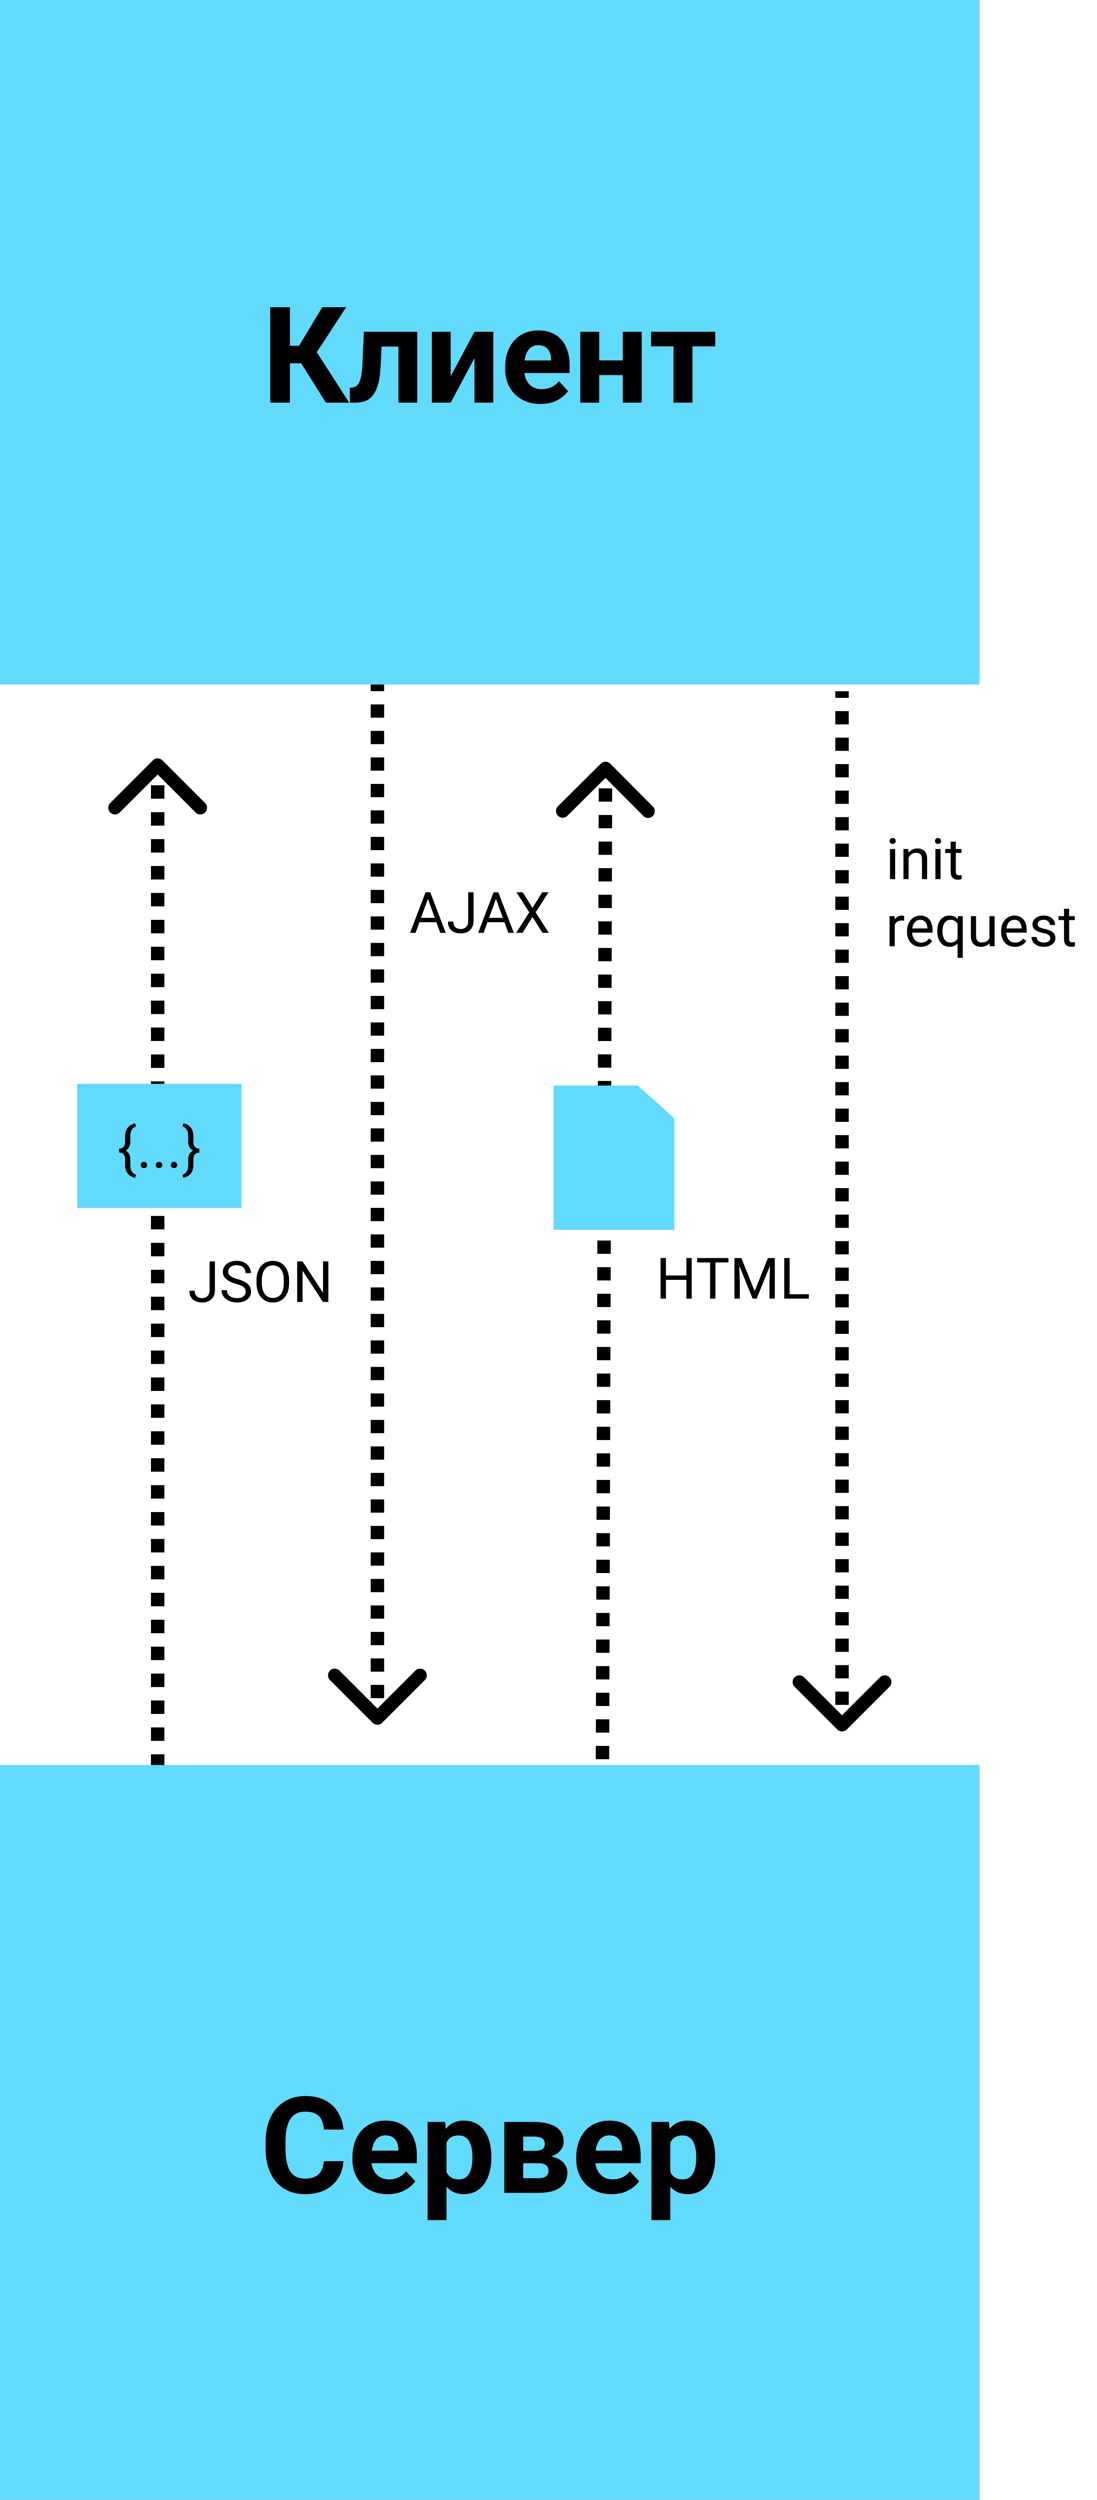 <svg width="327" height="745" viewBox="0 0 327 745" fill="none" xmlns="http://www.w3.org/2000/svg">
<rect x="291.999" width="204" height="292" transform="rotate(90 291.999 0)" fill="#61DAFB"/>
<path d="M250.293 514.707C250.683 515.098 251.317 515.098 251.707 514.707L258.071 508.343C258.462 507.953 258.462 507.319 258.071 506.929C257.681 506.538 257.047 506.538 256.657 506.929L251 512.586L245.343 506.929C244.953 506.538 244.319 506.538 243.929 506.929C243.538 507.319 243.538 507.953 243.929 508.343L250.293 514.707ZM250 206L250 207.974L252 207.974L252 206L250 206ZM250 211.923L250 215.872L252 215.872L252 211.923L250 211.923ZM250 219.821L250 223.769L252 223.769L252 219.821L250 219.821ZM250 227.718L250 231.667L252 231.667L252 227.718L250 227.718ZM250 235.615L250 239.564L252 239.564L252 235.615L250 235.615ZM250 243.513L250 247.462L252 247.462L252 243.513L250 243.513ZM250 251.41L250 255.359L252 255.359L252 251.41L250 251.41ZM250 259.308L250 263.256L252 263.256L252 259.308L250 259.308ZM250 267.205L250 271.154L252 271.154L252 267.205L250 267.205ZM250 275.103L250 279.051L252 279.051L252 275.103L250 275.103ZM250 283L250 286.949L252 286.949L252 283L250 283ZM250 290.897L250 294.846L252 294.846L252 290.897L250 290.897ZM250 298.795L250 302.744L252 302.744L252 298.795L250 298.795ZM250 306.692L250 310.641L252 310.641L252 306.692L250 306.692ZM250 314.59L250 318.538L252 318.538L252 314.59L250 314.59ZM250 322.487L250 326.436L252 326.436L252 322.487L250 322.487ZM250 330.385L250 334.333L252 334.333L252 330.385L250 330.385ZM250 338.282L250 342.231L252 342.231L252 338.282L250 338.282ZM250 346.179L250 350.128L252 350.128L252 346.179L250 346.179ZM250 354.077L250 358.026L252 358.026L252 354.077L250 354.077ZM250 361.974L250 365.923L252 365.923L252 361.974L250 361.974ZM250 369.872L250 373.82L252 373.82L252 369.872L250 369.872ZM250 377.769L250 381.718L252 381.718L252 377.769L250 377.769ZM250 385.667L250 389.615L252 389.615L252 385.667L250 385.667ZM250 393.564L250 397.513L252 397.513L252 393.564L250 393.564ZM250 401.461L250 405.41L252 405.41L252 401.461L250 401.461ZM250 409.359L250 413.308L252 413.308L252 409.359L250 409.359ZM250 417.256L250 421.205L252 421.205L252 417.256L250 417.256ZM250 425.154L250 429.102L252 429.102L252 425.154L250 425.154ZM250 433.051L250 437L252 437L252 433.051L250 433.051ZM250 440.949L250 444.897L252 444.897L252 440.949L250 440.949ZM250 448.846L250 452.795L252 452.795L252 448.846L250 448.846ZM250 456.743L250 460.692L252 460.692L252 456.743L250 456.743ZM250 464.641L250 468.59L252 468.59L252 464.641L250 464.641ZM250 472.538L250 476.487L252 476.487L252 472.538L250 472.538ZM250 480.436L250 484.385L252 484.385L252 480.436L250 480.436ZM250 488.333L250 492.282L252 492.282L252 488.333L250 488.333ZM250 496.231L250 500.179L252 500.179L252 496.231L250 496.231ZM250 504.128L250 508.077L252 508.077L252 504.128L250 504.128ZM250 512.026L250 514L252 514L252 512.026L250 512.026ZM249.586 515.414C250.367 516.195 251.633 516.195 252.414 515.414L265.142 502.686C265.923 501.905 265.923 500.639 265.142 499.858C264.361 499.077 263.095 499.077 262.314 499.858L251 511.172L239.686 499.858C238.905 499.077 237.639 499.077 236.858 499.858C236.077 500.639 236.077 501.905 236.858 502.686L249.586 515.414ZM249 206L249 207.974L253 207.974L253 206L249 206ZM249 211.923L249 215.872L253 215.872L253 211.923L249 211.923ZM249 219.821L249 223.769L253 223.769L253 219.821L249 219.821ZM249 227.718L249 231.667L253 231.667L253 227.718L249 227.718ZM249 235.615L249 239.564L253 239.564L253 235.615L249 235.615ZM249 243.513L249 247.462L253 247.462L253 243.513L249 243.513ZM249 251.41L249 255.359L253 255.359L253 251.41L249 251.41ZM249 259.308L249 263.256L253 263.256L253 259.308L249 259.308ZM249 267.205L249 271.154L253 271.154L253 267.205L249 267.205ZM249 275.103L249 279.051L253 279.051L253 275.103L249 275.103ZM249 283L249 286.949L253 286.949L253 283L249 283ZM249 290.897L249 294.846L253 294.846L253 290.897L249 290.897ZM249 298.795L249 302.744L253 302.744L253 298.795L249 298.795ZM249 306.692L249 310.641L253 310.641L253 306.692L249 306.692ZM249 314.59L249 318.538L253 318.538L253 314.59L249 314.59ZM249 322.487L249 326.436L253 326.436L253 322.487L249 322.487ZM249 330.385L249 334.333L253 334.333L253 330.385L249 330.385ZM249 338.282L249 342.231L253 342.231L253 338.282L249 338.282ZM249 346.179L249 350.128L253 350.128L253 346.179L249 346.179ZM249 354.077L249 358.026L253 358.026L253 354.077L249 354.077ZM249 361.974L249 365.923L253 365.923L253 361.974L249 361.974ZM249 369.872L249 373.82L253 373.82L253 369.872L249 369.872ZM249 377.769L249 381.718L253 381.718L253 377.769L249 377.769ZM249 385.667L249 389.615L253 389.615L253 385.667L249 385.667ZM249 393.564L249 397.513L253 397.513L253 393.564L249 393.564ZM249 401.461L249 405.41L253 405.41L253 401.461L249 401.461ZM249 409.359L249 413.308L253 413.308L253 409.359L249 409.359ZM249 417.256L249 421.205L253 421.205L253 417.256L249 417.256ZM249 425.154L249 429.102L253 429.102L253 425.154L249 425.154ZM249 433.051L249 437L253 437L253 433.051L249 433.051ZM249 440.949L249 444.897L253 444.897L253 440.949L249 440.949ZM249 448.846L249 452.795L253 452.795L253 448.846L249 448.846ZM249 456.743L249 460.692L253 460.692L253 456.743L249 456.743ZM249 464.641L249 468.59L253 468.59L253 464.641L249 464.641ZM249 472.538L249 476.487L253 476.487L253 472.538L249 472.538ZM249 480.436L249 484.385L253 484.385L253 480.436L249 480.436ZM249 488.333L249 492.282L253 492.282L253 488.333L249 488.333ZM249 496.231L249 500.179L253 500.179L253 496.231L249 496.231ZM249 504.128L249 508.077L253 508.077L253 504.128L249 504.128ZM249 512.026L249 514L253 514L253 512.026L249 512.026Z" fill="black"/>
<path d="M181.21 228.295C180.82 227.903 180.187 227.901 179.795 228.291L173.412 234.635C173.02 235.024 173.018 235.658 173.407 236.049C173.797 236.441 174.43 236.443 174.822 236.054L180.496 230.414L186.135 236.088C186.525 236.48 187.158 236.482 187.55 236.093C187.941 235.703 187.943 235.07 187.554 234.679L181.21 228.295ZM180.5 554.003L180.506 552.021L178.506 552.015L178.5 553.997L180.5 554.003ZM180.519 548.058L180.531 544.095L178.531 544.088L178.519 548.052L180.519 548.058ZM180.543 540.131L180.555 536.168L178.555 536.162L178.543 540.125L180.543 540.131ZM180.567 532.204L180.58 528.241L178.58 528.235L178.567 532.198L180.567 532.204ZM180.592 524.277L180.604 520.314L178.604 520.308L178.592 524.271L180.592 524.277ZM180.616 516.351L180.628 512.387L178.628 512.381L178.616 516.344L180.616 516.351ZM180.64 508.424L180.653 504.46L178.653 504.454L178.64 508.418L180.64 508.424ZM180.665 500.497L180.677 496.534L178.677 496.527L178.665 500.491L180.665 500.497ZM180.689 492.57L180.701 488.607L178.701 488.601L178.689 492.564L180.689 492.57ZM180.714 484.643L180.726 480.68L178.726 480.674L178.714 484.637L180.714 484.643ZM180.738 476.717L180.75 472.753L178.75 472.747L178.738 476.71L180.738 476.717ZM180.762 468.79L180.775 464.826L178.775 464.82L178.762 468.784L180.762 468.79ZM180.787 460.863L180.799 456.899L178.799 456.893L178.787 460.857L180.787 460.863ZM180.811 452.936L180.823 448.973L178.823 448.966L178.811 452.93L180.811 452.936ZM180.836 445.009L180.848 441.046L178.848 441.04L178.836 445.003L180.836 445.009ZM180.86 437.082L180.872 433.119L178.872 433.113L178.86 437.076L180.86 437.082ZM180.884 429.156L180.897 425.192L178.897 425.186L178.884 429.149L180.884 429.156ZM180.909 421.229L180.921 417.265L178.921 417.259L178.909 421.223L180.909 421.229ZM180.933 413.302L180.945 409.338L178.945 409.332L178.933 413.296L180.933 413.302ZM180.958 405.375L180.97 401.412L178.97 401.405L178.958 405.369L180.958 405.375ZM180.982 397.448L180.994 393.485L178.994 393.479L178.982 397.442L180.982 397.448ZM181.006 389.521L181.019 385.558L179.019 385.552L179.006 389.515L181.006 389.521ZM181.031 381.594L181.043 377.631L179.043 377.625L179.031 381.588L181.031 381.594ZM181.055 373.668L181.067 369.704L179.067 369.698L179.055 373.661L181.055 373.668ZM181.079 365.741L181.092 361.777L179.092 361.771L179.08 365.735L181.079 365.741ZM181.104 357.814L181.116 353.851L179.116 353.844L179.104 357.808L181.104 357.814ZM181.128 349.887L181.14 345.924L179.14 345.918L179.128 349.881L181.128 349.887ZM181.153 341.96L181.165 337.997L179.165 337.991L179.153 341.954L181.153 341.96ZM181.177 334.033L181.189 330.07L179.189 330.064L179.177 334.027L181.177 334.033ZM181.201 326.107L181.214 322.143L179.214 322.137L179.201 326.1L181.201 326.107ZM181.226 318.18L181.238 314.216L179.238 314.21L179.226 318.174L181.226 318.18ZM181.25 310.253L181.262 306.289L179.262 306.283L179.25 310.247L181.25 310.253ZM181.275 302.326L181.287 298.363L179.287 298.357L179.275 302.32L181.275 302.326ZM181.299 294.399L181.311 290.436L179.311 290.43L179.299 294.393L181.299 294.399ZM181.323 286.472L181.336 282.509L179.336 282.503L179.323 286.466L181.323 286.472ZM181.348 278.546L181.36 274.582L179.36 274.576L179.348 278.539L181.348 278.546ZM181.372 270.619L181.384 266.655L179.384 266.649L179.372 270.613L181.372 270.619ZM181.397 262.692L181.409 258.728L179.409 258.722L179.397 262.686L181.397 262.692ZM181.421 254.765L181.433 250.802L179.433 250.795L179.421 254.759L181.421 254.765ZM181.445 246.838L181.458 242.875L179.458 242.869L179.445 246.832L181.445 246.838ZM181.47 238.911L181.482 234.948L179.482 234.942L179.47 238.905L181.47 238.911ZM181.494 230.984L181.5 229.003L179.5 228.997L179.494 230.978L181.494 230.984ZM181.919 227.59C181.14 226.807 179.874 226.803 179.09 227.581L166.323 240.27C165.54 241.049 165.536 242.315 166.315 243.099C167.093 243.882 168.36 243.886 169.143 243.107L180.492 231.828L191.77 243.177C192.549 243.96 193.815 243.964 194.599 243.186C195.382 242.407 195.386 241.141 194.607 240.357L181.919 227.59ZM181.5 554.006L181.506 552.024L177.506 552.012L177.5 553.994L181.5 554.006ZM181.519 548.061L181.531 544.098L177.531 544.085L177.519 548.049L181.519 548.061ZM181.543 540.134L181.555 536.171L177.555 536.158L177.543 540.122L181.543 540.134ZM181.567 532.207L181.58 528.244L177.58 528.232L177.567 532.195L181.567 532.207ZM181.592 524.281L181.604 520.317L177.604 520.305L177.592 524.268L181.592 524.281ZM181.616 516.354L181.628 512.39L177.628 512.378L177.616 516.341L181.616 516.354ZM181.64 508.427L181.653 504.463L177.653 504.451L177.64 508.415L181.64 508.427ZM181.665 500.5L181.677 496.537L177.677 496.524L177.665 500.488L181.665 500.5ZM181.689 492.573L181.701 488.61L177.701 488.598L177.689 492.561L181.689 492.573ZM181.714 484.646L181.726 480.683L177.726 480.671L177.714 484.634L181.714 484.646ZM181.738 476.72L181.75 472.756L177.75 472.744L177.738 476.707L181.738 476.72ZM181.762 468.793L181.775 464.829L177.775 464.817L177.762 468.78L181.762 468.793ZM181.787 460.866L181.799 456.903L177.799 456.89L177.787 460.854L181.787 460.866ZM181.811 452.939L181.823 448.976L177.823 448.963L177.811 452.927L181.811 452.939ZM181.836 445.012L181.848 441.049L177.848 441.037L177.836 445L181.836 445.012ZM181.86 437.085L181.872 433.122L177.872 433.11L177.86 437.073L181.86 437.085ZM181.884 429.159L181.897 425.195L177.897 425.183L177.884 429.146L181.884 429.159ZM181.909 421.232L181.921 417.268L177.921 417.256L177.909 421.219L181.909 421.232ZM181.933 413.305L181.945 409.342L177.945 409.329L177.933 413.293L181.933 413.305ZM181.958 405.378L181.97 401.415L177.97 401.402L177.958 405.366L181.958 405.378ZM181.982 397.451L181.994 393.488L177.994 393.476L177.982 397.439L181.982 397.451ZM182.006 389.524L182.019 385.561L178.019 385.549L178.006 389.512L182.006 389.524ZM182.031 381.598L182.043 377.634L178.043 377.622L178.031 381.585L182.031 381.598ZM182.055 373.671L182.067 369.707L178.067 369.695L178.055 373.658L182.055 373.671ZM182.079 365.744L182.092 361.78L178.092 361.768L178.08 365.732L182.079 365.744ZM182.104 357.817L182.116 353.854L178.116 353.841L178.104 357.805L182.104 357.817ZM182.128 349.89L182.14 345.927L178.14 345.914L178.128 349.878L182.128 349.89ZM182.153 341.963L182.165 338L178.165 337.988L178.153 341.951L182.153 341.963ZM182.177 334.037L182.189 330.073L178.189 330.061L178.177 334.024L182.177 334.037ZM182.201 326.11L182.214 322.146L178.214 322.134L178.201 326.097L182.201 326.11ZM182.226 318.183L182.238 314.219L178.238 314.207L178.226 318.171L182.226 318.183ZM182.25 310.256L182.262 306.293L178.262 306.28L178.25 310.244L182.25 310.256ZM182.275 302.329L182.287 298.366L178.287 298.353L178.275 302.317L182.275 302.329ZM182.299 294.402L182.311 290.439L178.311 290.427L178.299 294.39L182.299 294.402ZM182.323 286.475L182.336 282.512L178.336 282.5L178.323 286.463L182.323 286.475ZM182.348 278.549L182.36 274.585L178.36 274.573L178.348 278.536L182.348 278.549ZM182.372 270.622L182.384 266.658L178.384 266.646L178.372 270.609L182.372 270.622ZM182.397 262.695L182.409 258.732L178.409 258.719L178.397 262.683L182.397 262.695ZM182.421 254.768L182.433 250.805L178.433 250.792L178.421 254.756L182.421 254.768ZM182.445 246.841L182.458 242.878L178.458 242.866L178.445 246.829L182.445 246.841ZM182.47 238.914L182.482 234.951L178.482 234.939L178.47 238.902L182.47 238.914ZM182.494 230.988L182.5 229.006L178.5 228.994L178.494 230.975L182.494 230.988Z" fill="black"/>
<path d="M47.707 227.293C47.317 226.902 46.683 226.902 46.293 227.293L39.929 233.657C39.538 234.047 39.538 234.68 39.929 235.071C40.319 235.461 40.953 235.461 41.343 235.071L47 229.414L52.657 235.071C53.047 235.461 53.681 235.461 54.071 235.071C54.462 234.68 54.462 234.047 54.071 233.657L47.707 227.293ZM48 589L48 586.994L46 586.994L46 589L48 589ZM48 582.983L48 578.972L46 578.972L46 582.983L48 582.983ZM48 574.961L48 570.95L46 570.95L46 574.961L48 574.961ZM48 566.939L48 562.928L46 562.928L46 566.939L48 566.939ZM48 558.916L48 554.905L46 554.905L46 558.916L48 558.916ZM48 550.894L48 546.883L46 546.883L46 550.894L48 550.894ZM48 542.872L48 538.861L46 538.861L46 542.872L48 542.872ZM48 534.85L48 530.839L46 530.839L46 534.85L48 534.85ZM48 526.828L48 522.816L46 522.816L46 526.828L48 526.828ZM48 518.805L48 514.794L46 514.794L46 518.805L48 518.805ZM48 510.783L48 506.772L46 506.772L46 510.783L48 510.783ZM48 502.761L48 498.75L46 498.75L46 502.761L48 502.761ZM48 494.739L48 490.728L46 490.728L46 494.739L48 494.739ZM48 486.716L48 482.705L46 482.705L46 486.716L48 486.716ZM48 478.694L48 474.683L46 474.683L46 478.694L48 478.694ZM48 470.672L48 466.661L46 466.661L46 470.672L48 470.672ZM48 462.65L48 458.639L46 458.639L46 462.65L48 462.65ZM48 454.628L48 450.616L46 450.616L46 454.628L48 454.628ZM48 446.605L48 442.594L46 442.594L46 446.605L48 446.605ZM48 438.583L48 434.572L46 434.572L46 438.583L48 438.583ZM48 430.561L48 426.55L46 426.55L46 430.561L48 430.561ZM48 422.539L48 418.528L46 418.528L46 422.539L48 422.539ZM48 414.516L48 410.505L46 410.505L46 414.516L48 414.516ZM48 406.494L48 402.483L46 402.483L46 406.494L48 406.494ZM48 398.472L48 394.461L46 394.461L46 398.472L48 398.472ZM48 390.45L48 386.439L46 386.439L46 390.45L48 390.45ZM48 382.428L48 378.416L46 378.416L46 382.428L48 382.428ZM48 374.405L48 370.394L46 370.394L46 374.405L48 374.405ZM48 366.383L48 362.372L46 362.372L46 366.383L48 366.383ZM48 358.361L48 354.35L46 354.35L46 358.361L48 358.361ZM48 350.339L48 346.328L46 346.328L46 350.339L48 350.339ZM48 342.317L48 338.305L46 338.305L46 342.317L48 342.317ZM48 334.294L48 330.283L46 330.283L46 334.294L48 334.294ZM48 326.272L48 322.261L46 322.261L46 326.272L48 326.272ZM48 318.25L48 314.239L46 314.239L46 318.25L48 318.25ZM48 310.228L48 306.217L46 306.217L46 310.228L48 310.228ZM48 302.205L48 298.194L46 298.194L46 302.205L48 302.205ZM48 294.183L48 290.172L46 290.172L46 294.183L48 294.183ZM48 286.161L48 282.15L46 282.15L46 286.161L48 286.161ZM48 278.139L48 274.128L46 274.128L46 278.139L48 278.139ZM48 270.117L48 266.105L46 266.105L46 270.117L48 270.117ZM48 262.094L48 258.083L46 258.083L46 262.094L48 262.094ZM48 254.072L48 250.061L46 250.061L46 254.072L48 254.072ZM48 246.05L48 242.039L46 242.039L46 246.05L48 246.05ZM48 238.028L48 234.017L46 234.017L46 238.028L48 238.028ZM48 230.005L48 228L46 228L46 230.005L48 230.005ZM48.414 226.586C47.633 225.804 46.367 225.804 45.586 226.586L32.858 239.313C32.077 240.095 32.077 241.361 32.858 242.142C33.639 242.923 34.905 242.923 35.686 242.142L47 230.828L58.314 242.142C59.095 242.923 60.361 242.923 61.142 242.142C61.923 241.361 61.923 240.095 61.142 239.313L48.414 226.586ZM49 589L49 586.994L45 586.994L45 589L49 589ZM49 582.983L49 578.972L45 578.972L45 582.983L49 582.983ZM49 574.961L49 570.95L45 570.95L45 574.961L49 574.961ZM49 566.939L49 562.928L45 562.928L45 566.939L49 566.939ZM49 558.916L49 554.905L45 554.905L45 558.916L49 558.916ZM49 550.894L49 546.883L45 546.883L45 550.894L49 550.894ZM49 542.872L49 538.861L45 538.861L45 542.872L49 542.872ZM49 534.85L49 530.839L45 530.839L45 534.85L49 534.85ZM49 526.828L49 522.816L45 522.816L45 526.828L49 526.828ZM49 518.805L49 514.794L45 514.794L45 518.805L49 518.805ZM49 510.783L49 506.772L45 506.772L45 510.783L49 510.783ZM49 502.761L49 498.75L45 498.75L45 502.761L49 502.761ZM49 494.739L49 490.728L45 490.728L45 494.739L49 494.739ZM49 486.716L49 482.705L45 482.705L45 486.716L49 486.716ZM49 478.694L49 474.683L45 474.683L45 478.694L49 478.694ZM49 470.672L49 466.661L45 466.661L45 470.672L49 470.672ZM49 462.65L49 458.639L45 458.639L45 462.65L49 462.65ZM49 454.628L49 450.616L45 450.616L45 454.628L49 454.628ZM49 446.605L49 442.594L45 442.594L45 446.605L49 446.605ZM49 438.583L49 434.572L45 434.572L45 438.583L49 438.583ZM49 430.561L49 426.55L45 426.55L45 430.561L49 430.561ZM49 422.539L49 418.528L45 418.528L45 422.539L49 422.539ZM49 414.516L49 410.505L45 410.505L45 414.516L49 414.516ZM49 406.494L49 402.483L45 402.483L45 406.494L49 406.494ZM49 398.472L49 394.461L45 394.461L45 398.472L49 398.472ZM49 390.45L49 386.439L45 386.439L45 390.45L49 390.45ZM49 382.428L49 378.416L45 378.416L45 382.428L49 382.428ZM49 374.405L49 370.394L45 370.394L45 374.405L49 374.405ZM49 366.383L49 362.372L45 362.372L45 366.383L49 366.383ZM49 358.361L49 354.35L45 354.35L45 358.361L49 358.361ZM49 350.339L49 346.328L45 346.328L45 350.339L49 350.339ZM49 342.317L49 338.305L45 338.305L45 342.317L49 342.317ZM49 334.294L49 330.283L45 330.283L45 334.294L49 334.294ZM49 326.272L49 322.261L45 322.261L45 326.272L49 326.272ZM49 318.25L49 314.239L45 314.239L45 318.25L49 318.25ZM49 310.228L49 306.217L45 306.217L45 310.228L49 310.228ZM49 302.205L49 298.194L45 298.194L45 302.205L49 302.205ZM49 294.183L49 290.172L45 290.172L45 294.183L49 294.183ZM49 286.161L49 282.15L45 282.15L45 286.161L49 286.161ZM49 278.139L49 274.128L45 274.128L45 278.139L49 278.139ZM49 270.117L49 266.105L45 266.105L45 270.117L49 270.117ZM49 262.094L49 258.083L45 258.083L45 262.094L49 262.094ZM49 254.072L49 250.061L45 250.061L45 254.072L49 254.072ZM49 246.05L49 242.039L45 242.039L45 246.05L49 246.05ZM49 238.028L49 234.017L45 234.017L45 238.028L49 238.028ZM49 230.005L49 228L45 228L45 230.005L49 230.005Z" fill="black"/>
<path d="M111.793 512.707C112.183 513.098 112.817 513.098 113.207 512.707L119.571 506.343C119.962 505.953 119.962 505.319 119.571 504.929C119.181 504.538 118.547 504.538 118.157 504.929L112.5 510.586L106.843 504.929C106.453 504.538 105.819 504.538 105.429 504.929C105.038 505.319 105.038 505.953 105.429 506.343L111.793 512.707ZM111.5 204L111.5 205.974L113.5 205.974L113.5 204L111.5 204ZM111.5 209.923L111.5 213.872L113.5 213.872L113.5 209.923L111.5 209.923ZM111.5 217.821L111.5 221.769L113.5 221.769L113.5 217.821L111.5 217.821ZM111.5 225.718L111.5 229.667L113.5 229.667L113.5 225.718L111.5 225.718ZM111.5 233.615L111.5 237.564L113.5 237.564L113.5 233.615L111.5 233.615ZM111.5 241.513L111.5 245.462L113.5 245.462L113.5 241.513L111.5 241.513ZM111.5 249.41L111.5 253.359L113.5 253.359L113.5 249.41L111.5 249.41ZM111.5 257.308L111.5 261.256L113.5 261.256L113.5 257.308L111.5 257.308ZM111.5 265.205L111.5 269.154L113.5 269.154L113.5 265.205L111.5 265.205ZM111.5 273.103L111.5 277.051L113.5 277.051L113.5 273.103L111.5 273.103ZM111.5 281L111.5 284.949L113.5 284.949L113.5 281L111.5 281ZM111.5 288.897L111.5 292.846L113.5 292.846L113.5 288.897L111.5 288.897ZM111.5 296.795L111.5 300.744L113.5 300.744L113.5 296.795L111.5 296.795ZM111.5 304.692L111.5 308.641L113.5 308.641L113.5 304.692L111.5 304.692ZM111.5 312.59L111.5 316.538L113.5 316.538L113.5 312.59L111.5 312.59ZM111.5 320.487L111.5 324.436L113.5 324.436L113.5 320.487L111.5 320.487ZM111.5 328.385L111.5 332.333L113.5 332.333L113.5 328.385L111.5 328.385ZM111.5 336.282L111.5 340.231L113.5 340.231L113.5 336.282L111.5 336.282ZM111.5 344.179L111.5 348.128L113.5 348.128L113.5 344.179L111.5 344.179ZM111.5 352.077L111.5 356.026L113.5 356.026L113.5 352.077L111.5 352.077ZM111.5 359.974L111.5 363.923L113.5 363.923L113.5 359.974L111.5 359.974ZM111.5 367.872L111.5 371.82L113.5 371.82L113.5 367.872L111.5 367.872ZM111.5 375.769L111.5 379.718L113.5 379.718L113.5 375.769L111.5 375.769ZM111.5 383.667L111.5 387.615L113.5 387.615L113.5 383.667L111.5 383.667ZM111.5 391.564L111.5 395.513L113.5 395.513L113.5 391.564L111.5 391.564ZM111.5 399.461L111.5 403.41L113.5 403.41L113.5 399.461L111.5 399.461ZM111.5 407.359L111.5 411.308L113.5 411.308L113.5 407.359L111.5 407.359ZM111.5 415.256L111.5 419.205L113.5 419.205L113.5 415.256L111.5 415.256ZM111.5 423.154L111.5 427.102L113.5 427.102L113.5 423.154L111.5 423.154ZM111.5 431.051L111.5 435L113.5 435L113.5 431.051L111.5 431.051ZM111.5 438.949L111.5 442.897L113.5 442.897L113.5 438.949L111.5 438.949ZM111.5 446.846L111.5 450.795L113.5 450.795L113.5 446.846L111.5 446.846ZM111.5 454.743L111.5 458.692L113.5 458.692L113.5 454.743L111.5 454.743ZM111.5 462.641L111.5 466.59L113.5 466.59L113.5 462.641L111.5 462.641ZM111.5 470.538L111.5 474.487L113.5 474.487L113.5 470.538L111.5 470.538ZM111.5 478.436L111.5 482.385L113.5 482.385L113.5 478.436L111.5 478.436ZM111.5 486.333L111.5 490.282L113.5 490.282L113.5 486.333L111.5 486.333ZM111.5 494.231L111.5 498.179L113.5 498.179L113.5 494.231L111.5 494.231ZM111.5 502.128L111.5 506.077L113.5 506.077L113.5 502.128L111.5 502.128ZM111.5 510.026L111.5 512L113.5 512L113.5 510.026L111.5 510.026ZM111.086 513.414C111.867 514.195 113.133 514.195 113.914 513.414L126.642 500.686C127.423 499.905 127.423 498.639 126.642 497.858C125.861 497.077 124.595 497.077 123.814 497.858L112.5 509.172L101.186 497.858C100.405 497.077 99.139 497.077 98.358 497.858C97.577 498.639 97.577 499.905 98.358 500.686L111.086 513.414ZM110.5 204L110.5 205.974L114.5 205.974L114.5 204L110.5 204ZM110.5 209.923L110.5 213.872L114.5 213.872L114.5 209.923L110.5 209.923ZM110.5 217.821L110.5 221.769L114.5 221.769L114.5 217.821L110.5 217.821ZM110.5 225.718L110.5 229.667L114.5 229.667L114.5 225.718L110.5 225.718ZM110.5 233.615L110.5 237.564L114.5 237.564L114.5 233.615L110.5 233.615ZM110.5 241.513L110.5 245.462L114.5 245.462L114.5 241.513L110.5 241.513ZM110.5 249.41L110.5 253.359L114.5 253.359L114.5 249.41L110.5 249.41ZM110.5 257.308L110.5 261.256L114.5 261.256L114.5 257.308L110.5 257.308ZM110.5 265.205L110.5 269.154L114.5 269.154L114.5 265.205L110.5 265.205ZM110.5 273.103L110.5 277.051L114.5 277.051L114.5 273.103L110.5 273.103ZM110.5 281L110.5 284.949L114.5 284.949L114.5 281L110.5 281ZM110.5 288.897L110.5 292.846L114.5 292.846L114.5 288.897L110.5 288.897ZM110.5 296.795L110.5 300.744L114.5 300.744L114.5 296.795L110.5 296.795ZM110.5 304.692L110.5 308.641L114.5 308.641L114.5 304.692L110.5 304.692ZM110.5 312.59L110.5 316.538L114.5 316.538L114.5 312.59L110.5 312.59ZM110.5 320.487L110.5 324.436L114.5 324.436L114.5 320.487L110.5 320.487ZM110.5 328.385L110.5 332.333L114.5 332.333L114.5 328.385L110.5 328.385ZM110.5 336.282L110.5 340.231L114.5 340.231L114.5 336.282L110.5 336.282ZM110.5 344.179L110.5 348.128L114.5 348.128L114.5 344.179L110.5 344.179ZM110.5 352.077L110.5 356.026L114.5 356.026L114.5 352.077L110.5 352.077ZM110.5 359.974L110.5 363.923L114.5 363.923L114.5 359.974L110.5 359.974ZM110.5 367.872L110.5 371.82L114.5 371.82L114.5 367.872L110.5 367.872ZM110.5 375.769L110.5 379.718L114.5 379.718L114.5 375.769L110.5 375.769ZM110.5 383.667L110.5 387.615L114.5 387.615L114.5 383.667L110.5 383.667ZM110.5 391.564L110.5 395.513L114.5 395.513L114.5 391.564L110.5 391.564ZM110.5 399.461L110.5 403.41L114.5 403.41L114.5 399.461L110.5 399.461ZM110.5 407.359L110.5 411.308L114.5 411.308L114.5 407.359L110.5 407.359ZM110.5 415.256L110.5 419.205L114.5 419.205L114.5 415.256L110.5 415.256ZM110.5 423.154L110.5 427.102L114.5 427.102L114.5 423.154L110.5 423.154ZM110.5 431.051L110.5 435L114.5 435L114.5 431.051L110.5 431.051ZM110.5 438.949L110.5 442.897L114.5 442.897L114.5 438.949L110.5 438.949ZM110.5 446.846L110.5 450.795L114.5 450.795L114.5 446.846L110.5 446.846ZM110.5 454.743L110.5 458.692L114.5 458.692L114.5 454.743L110.5 454.743ZM110.5 462.641L110.5 466.59L114.5 466.59L114.5 462.641L110.5 462.641ZM110.5 470.538L110.5 474.487L114.5 474.487L114.5 470.538L110.5 470.538ZM110.5 478.436L110.5 482.385L114.5 482.385L114.5 478.436L110.5 478.436ZM110.5 486.333L110.5 490.282L114.5 490.282L114.5 486.333L110.5 486.333ZM110.5 494.231L110.5 498.179L114.5 498.179L114.5 494.231L110.5 494.231ZM110.5 502.128L110.5 506.077L114.5 506.077L114.5 502.128L110.5 502.128ZM110.5 510.026L110.5 512L114.5 512L114.5 510.026L110.5 510.026Z" fill="black"/>
<rect x="292" y="526" width="219" height="292" transform="rotate(90 292 526)" fill="#61DAFB"/>
<path d="M96.523 644.066H102.363C102.246 645.98 101.719 647.68 100.781 649.164C99.857 650.648 98.561 651.807 96.894 652.641C95.241 653.474 93.249 653.891 90.918 653.891C89.095 653.891 87.461 653.578 86.016 652.953C84.57 652.315 83.333 651.404 82.305 650.219C81.289 649.034 80.514 647.602 79.981 645.922C79.447 644.242 79.18 642.361 79.18 640.277V638.305C79.18 636.221 79.453 634.34 80 632.66C80.56 630.967 81.354 629.529 82.383 628.344C83.424 627.159 84.668 626.247 86.113 625.609C87.559 624.971 89.173 624.652 90.957 624.652C93.327 624.652 95.326 625.082 96.953 625.941C98.594 626.801 99.863 627.986 100.762 629.496C101.673 631.007 102.22 632.725 102.402 634.652H96.543C96.478 633.507 96.25 632.536 95.859 631.742C95.469 630.935 94.876 630.329 94.082 629.926C93.301 629.509 92.259 629.301 90.957 629.301C89.981 629.301 89.128 629.483 88.398 629.848C87.669 630.212 87.057 630.766 86.562 631.508C86.068 632.25 85.697 633.188 85.449 634.32C85.215 635.44 85.098 636.755 85.098 638.266V640.277C85.098 641.749 85.208 643.044 85.43 644.164C85.651 645.271 85.99 646.208 86.445 646.977C86.914 647.732 87.513 648.305 88.242 648.695C88.984 649.073 89.876 649.262 90.918 649.262C92.142 649.262 93.151 649.066 93.945 648.676C94.74 648.285 95.345 647.706 95.762 646.938C96.191 646.169 96.445 645.212 96.523 644.066ZM115.586 653.891C113.945 653.891 112.474 653.63 111.172 653.109C109.87 652.576 108.763 651.84 107.852 650.902C106.953 649.965 106.263 648.878 105.781 647.641C105.299 646.391 105.059 645.062 105.059 643.656V642.875C105.059 641.273 105.286 639.809 105.742 638.48C106.198 637.152 106.849 636 107.695 635.023C108.555 634.047 109.596 633.298 110.82 632.777C112.044 632.243 113.424 631.977 114.961 631.977C116.458 631.977 117.786 632.224 118.945 632.719C120.104 633.214 121.074 633.917 121.855 634.828C122.65 635.74 123.249 636.833 123.652 638.109C124.056 639.372 124.258 640.779 124.258 642.328V644.672H107.461V640.922H118.73V640.492C118.73 639.711 118.587 639.014 118.301 638.402C118.027 637.777 117.611 637.283 117.051 636.918C116.491 636.553 115.775 636.371 114.902 636.371C114.16 636.371 113.522 636.534 112.988 636.859C112.454 637.185 112.018 637.641 111.68 638.227C111.354 638.812 111.107 639.503 110.938 640.297C110.781 641.078 110.703 641.938 110.703 642.875V643.656C110.703 644.503 110.82 645.284 111.055 646C111.302 646.716 111.647 647.335 112.09 647.855C112.546 648.376 113.092 648.78 113.73 649.066C114.382 649.353 115.117 649.496 115.938 649.496C116.953 649.496 117.897 649.301 118.77 648.91C119.655 648.507 120.417 647.901 121.055 647.094L123.789 650.062C123.346 650.701 122.741 651.312 121.973 651.898C121.217 652.484 120.306 652.966 119.238 653.344C118.171 653.708 116.953 653.891 115.586 653.891ZM133.086 636.43V661.625H127.461V632.367H132.676L133.086 636.43ZM146.465 642.699V643.109C146.465 644.646 146.283 646.072 145.918 647.387C145.566 648.702 145.046 649.848 144.355 650.824C143.665 651.788 142.806 652.543 141.777 653.09C140.762 653.624 139.59 653.891 138.262 653.891C136.973 653.891 135.853 653.63 134.902 653.109C133.952 652.589 133.151 651.859 132.5 650.922C131.862 649.971 131.348 648.871 130.957 647.621C130.566 646.371 130.267 645.03 130.059 643.598V642.523C130.267 640.987 130.566 639.581 130.957 638.305C131.348 637.016 131.862 635.902 132.5 634.965C133.151 634.014 133.945 633.279 134.883 632.758C135.833 632.237 136.947 631.977 138.223 631.977C139.564 631.977 140.742 632.23 141.758 632.738C142.786 633.246 143.646 633.975 144.336 634.926C145.039 635.876 145.566 637.009 145.918 638.324C146.283 639.639 146.465 641.098 146.465 642.699ZM140.82 643.109V642.699C140.82 641.801 140.742 640.974 140.586 640.219C140.443 639.451 140.208 638.78 139.883 638.207C139.57 637.634 139.154 637.191 138.633 636.879C138.125 636.553 137.507 636.391 136.777 636.391C136.009 636.391 135.352 636.514 134.805 636.762C134.271 637.009 133.835 637.367 133.496 637.836C133.158 638.305 132.904 638.865 132.734 639.516C132.565 640.167 132.461 640.902 132.422 641.723V644.438C132.487 645.401 132.669 646.267 132.969 647.035C133.268 647.79 133.73 648.389 134.355 648.832C134.98 649.275 135.801 649.496 136.816 649.496C137.559 649.496 138.184 649.333 138.691 649.008C139.199 648.669 139.609 648.207 139.922 647.621C140.247 647.035 140.475 646.358 140.605 645.59C140.749 644.822 140.82 643.995 140.82 643.109ZM160.488 644.672H153.867L153.828 640.98H159.297C160.026 640.98 160.618 640.909 161.074 640.766C161.53 640.609 161.862 640.382 162.07 640.082C162.292 639.77 162.402 639.392 162.402 638.949C162.402 638.559 162.331 638.227 162.188 637.953C162.057 637.667 161.855 637.432 161.582 637.25C161.309 637.068 160.964 636.938 160.547 636.859C160.143 636.768 159.668 636.723 159.121 636.723H155.957V653.5H150.332V632.367H159.121C160.501 632.367 161.738 632.491 162.832 632.738C163.926 632.973 164.857 633.331 165.625 633.812C166.406 634.294 166.999 634.906 167.402 635.648C167.819 636.378 168.027 637.243 168.027 638.246C168.027 638.897 167.878 639.509 167.578 640.082C167.292 640.655 166.862 641.163 166.289 641.605C165.716 642.048 165.007 642.413 164.16 642.699C163.327 642.973 162.363 643.142 161.27 643.207L160.488 644.672ZM160.488 653.5H152.48L154.414 649.145H160.488C161.178 649.145 161.745 649.06 162.188 648.891C162.63 648.721 162.956 648.474 163.164 648.148C163.385 647.81 163.496 647.406 163.496 646.938C163.496 646.482 163.398 646.085 163.203 645.746C163.008 645.408 162.689 645.147 162.246 644.965C161.816 644.77 161.23 644.672 160.488 644.672H155.234L155.273 640.98H161.25L162.617 642.465C164.102 642.556 165.326 642.836 166.289 643.305C167.253 643.773 167.962 644.372 168.418 645.102C168.887 645.818 169.121 646.605 169.121 647.465C169.121 648.467 168.932 649.346 168.555 650.102C168.177 650.857 167.617 651.488 166.875 651.996C166.146 652.491 165.247 652.868 164.18 653.129C163.112 653.376 161.882 653.5 160.488 653.5ZM182.305 653.891C180.664 653.891 179.193 653.63 177.891 653.109C176.589 652.576 175.482 651.84 174.57 650.902C173.672 649.965 172.982 648.878 172.5 647.641C172.018 646.391 171.777 645.062 171.777 643.656V642.875C171.777 641.273 172.005 639.809 172.461 638.48C172.917 637.152 173.568 636 174.414 635.023C175.273 634.047 176.315 633.298 177.539 632.777C178.763 632.243 180.143 631.977 181.68 631.977C183.177 631.977 184.505 632.224 185.664 632.719C186.823 633.214 187.793 633.917 188.574 634.828C189.368 635.74 189.967 636.833 190.371 638.109C190.775 639.372 190.977 640.779 190.977 642.328V644.672H174.18V640.922H185.449V640.492C185.449 639.711 185.306 639.014 185.02 638.402C184.746 637.777 184.329 637.283 183.77 636.918C183.21 636.553 182.493 636.371 181.621 636.371C180.879 636.371 180.241 636.534 179.707 636.859C179.173 637.185 178.737 637.641 178.398 638.227C178.073 638.812 177.826 639.503 177.656 640.297C177.5 641.078 177.422 641.938 177.422 642.875V643.656C177.422 644.503 177.539 645.284 177.773 646C178.021 646.716 178.366 647.335 178.809 647.855C179.264 648.376 179.811 648.78 180.449 649.066C181.1 649.353 181.836 649.496 182.656 649.496C183.672 649.496 184.616 649.301 185.488 648.91C186.374 648.507 187.135 647.901 187.773 647.094L190.508 650.062C190.065 650.701 189.46 651.312 188.691 651.898C187.936 652.484 187.025 652.966 185.957 653.344C184.889 653.708 183.672 653.891 182.305 653.891ZM199.805 636.43V661.625H194.18V632.367H199.395L199.805 636.43ZM213.184 642.699V643.109C213.184 644.646 213.001 646.072 212.637 647.387C212.285 648.702 211.764 649.848 211.074 650.824C210.384 651.788 209.525 652.543 208.496 653.09C207.48 653.624 206.309 653.891 204.98 653.891C203.691 653.891 202.572 653.63 201.621 653.109C200.671 652.589 199.87 651.859 199.219 650.922C198.581 649.971 198.066 648.871 197.676 647.621C197.285 646.371 196.986 645.03 196.777 643.598V642.523C196.986 640.987 197.285 639.581 197.676 638.305C198.066 637.016 198.581 635.902 199.219 634.965C199.87 634.014 200.664 633.279 201.602 632.758C202.552 632.237 203.665 631.977 204.941 631.977C206.283 631.977 207.461 632.23 208.477 632.738C209.505 633.246 210.365 633.975 211.055 634.926C211.758 635.876 212.285 637.009 212.637 638.324C213.001 639.639 213.184 641.098 213.184 642.699ZM207.539 643.109V642.699C207.539 641.801 207.461 640.974 207.305 640.219C207.161 639.451 206.927 638.78 206.602 638.207C206.289 637.634 205.872 637.191 205.352 636.879C204.844 636.553 204.225 636.391 203.496 636.391C202.728 636.391 202.07 636.514 201.523 636.762C200.99 637.009 200.553 637.367 200.215 637.836C199.876 638.305 199.622 638.865 199.453 639.516C199.284 640.167 199.18 640.902 199.141 641.723V644.438C199.206 645.401 199.388 646.267 199.688 647.035C199.987 647.79 200.449 648.389 201.074 648.832C201.699 649.275 202.52 649.496 203.535 649.496C204.277 649.496 204.902 649.333 205.41 649.008C205.918 648.669 206.328 648.207 206.641 647.621C206.966 647.035 207.194 646.358 207.324 645.59C207.467 644.822 207.539 643.995 207.539 643.109Z" fill="black"/>
<path d="M86.418 91.563V120H80.558V91.563H86.418ZM103.175 91.563L92.277 108.262H85.109L84.367 103.047H89.152L96.066 91.563H103.175ZM97.14 120L89.171 107.285L93.234 103.106L104.093 120H97.14ZM120.265 98.867V103.281H109.875V98.867H120.265ZM124.386 98.867V120H118.761V98.867H124.386ZM108.468 98.867H113.996L113.429 109.531C113.351 111.055 113.188 112.396 112.941 113.555C112.694 114.714 112.361 115.703 111.945 116.524C111.541 117.344 111.053 118.014 110.48 118.535C109.92 119.043 109.263 119.414 108.507 119.649C107.765 119.883 106.945 120 106.046 120H104.328L104.269 115.567L104.992 115.488C105.408 115.449 105.773 115.332 106.085 115.137C106.411 114.929 106.684 114.636 106.906 114.258C107.14 113.867 107.335 113.379 107.492 112.793C107.648 112.194 107.772 111.491 107.863 110.684C107.967 109.876 108.039 108.945 108.078 107.891L108.468 98.867ZM134.347 112.149L141.437 98.867H147.062V120H141.437V106.699L134.347 120H128.722V98.867H134.347V112.149ZM161.125 120.391C159.484 120.391 158.013 120.13 156.71 119.609C155.408 119.076 154.302 118.34 153.39 117.402C152.492 116.465 151.802 115.378 151.32 114.141C150.838 112.891 150.597 111.563 150.597 110.156V109.375C150.597 107.774 150.825 106.309 151.281 104.981C151.736 103.652 152.388 102.5 153.234 101.524C154.093 100.547 155.135 99.798 156.359 99.278C157.583 98.744 158.963 98.477 160.5 98.477C161.997 98.477 163.325 98.724 164.484 99.219C165.643 99.714 166.613 100.417 167.394 101.328C168.188 102.24 168.787 103.333 169.191 104.609C169.595 105.873 169.796 107.279 169.796 108.828V111.172H153V107.422H164.269V106.992C164.269 106.211 164.126 105.514 163.839 104.902C163.566 104.277 163.149 103.783 162.589 103.418C162.029 103.054 161.313 102.871 160.441 102.871C159.699 102.871 159.061 103.034 158.527 103.359C157.993 103.685 157.557 104.141 157.218 104.727C156.893 105.313 156.645 106.003 156.476 106.797C156.32 107.578 156.242 108.438 156.242 109.375V110.156C156.242 111.003 156.359 111.784 156.593 112.5C156.841 113.216 157.186 113.835 157.628 114.356C158.084 114.876 158.631 115.28 159.269 115.567C159.92 115.853 160.656 115.996 161.476 115.996C162.492 115.996 163.436 115.801 164.308 115.41C165.194 115.007 165.955 114.401 166.593 113.594L169.328 116.563C168.885 117.201 168.279 117.813 167.511 118.399C166.756 118.984 165.845 119.466 164.777 119.844C163.709 120.208 162.492 120.391 161.125 120.391ZM187.472 107.402V111.777H176.73V107.402H187.472ZM178.605 98.867V120H172.98V98.867H178.605ZM191.281 98.867V120H185.636V98.867H191.281ZM206.417 98.867V120H200.773V98.867H206.417ZM213.214 98.867V103.223H194.074V98.867H213.214Z" fill="black"/>
<path d="M266.839 253.019V262H265.295V253.019H266.839ZM265.179 250.636C265.179 250.387 265.253 250.177 265.403 250.005C265.558 249.834 265.785 249.748 266.083 249.748C266.377 249.748 266.601 249.834 266.756 250.005C266.916 250.177 266.997 250.387 266.997 250.636C266.997 250.874 266.916 251.079 266.756 251.25C266.601 251.417 266.377 251.5 266.083 251.5C265.785 251.5 265.558 251.417 265.403 251.25C265.253 251.079 265.179 250.874 265.179 250.636ZM270.84 254.936V262H269.304V253.019H270.757L270.84 254.936ZM270.475 257.169L269.835 257.144C269.841 256.53 269.932 255.963 270.109 255.442C270.286 254.917 270.535 254.46 270.856 254.073C271.177 253.685 271.559 253.387 272.002 253.176C272.45 252.96 272.945 252.853 273.488 252.853C273.931 252.853 274.329 252.913 274.683 253.035C275.037 253.151 275.339 253.34 275.588 253.6C275.842 253.86 276.036 254.197 276.169 254.612C276.302 255.022 276.368 255.523 276.368 256.115V262H274.824V256.098C274.824 255.628 274.755 255.251 274.617 254.969C274.478 254.681 274.276 254.474 274.011 254.347C273.745 254.214 273.419 254.147 273.031 254.147C272.649 254.147 272.301 254.228 271.985 254.388C271.675 254.549 271.407 254.77 271.18 255.052C270.959 255.334 270.785 255.658 270.657 256.023C270.535 256.383 270.475 256.765 270.475 257.169ZM280.369 253.019V262H278.825V253.019H280.369ZM278.709 250.636C278.709 250.387 278.784 250.177 278.933 250.005C279.088 249.834 279.315 249.748 279.614 249.748C279.907 249.748 280.131 249.834 280.286 250.005C280.447 250.177 280.527 250.387 280.527 250.636C280.527 250.874 280.447 251.079 280.286 251.25C280.131 251.417 279.907 251.5 279.614 251.5C279.315 251.5 279.088 251.417 278.933 251.25C278.784 251.079 278.709 250.874 278.709 250.636ZM286.595 253.019V254.197H281.739V253.019H286.595ZM283.382 250.835H284.918V259.775C284.918 260.08 284.965 260.309 285.059 260.464C285.153 260.619 285.275 260.722 285.424 260.771C285.574 260.821 285.734 260.846 285.906 260.846C286.033 260.846 286.166 260.835 286.304 260.813C286.448 260.785 286.556 260.763 286.628 260.747L286.636 262C286.514 262.039 286.354 262.075 286.155 262.108C285.961 262.147 285.726 262.166 285.449 262.166C285.073 262.166 284.727 262.091 284.412 261.942C284.096 261.792 283.844 261.543 283.656 261.195C283.474 260.841 283.382 260.365 283.382 259.767V250.835ZM266.706 274.43V282H265.17V273.019H266.665L266.706 274.43ZM269.512 272.969L269.503 274.396C269.376 274.369 269.254 274.352 269.138 274.347C269.028 274.336 268.9 274.33 268.756 274.33C268.402 274.33 268.09 274.385 267.818 274.496C267.547 274.607 267.318 274.762 267.129 274.961C266.941 275.16 266.792 275.398 266.681 275.675C266.576 275.946 266.507 276.245 266.474 276.571L266.042 276.82C266.042 276.278 266.095 275.769 266.2 275.293C266.31 274.817 266.479 274.396 266.706 274.031C266.933 273.66 267.221 273.373 267.569 273.168C267.924 272.958 268.344 272.853 268.831 272.853C268.942 272.853 269.069 272.866 269.213 272.894C269.357 272.916 269.456 272.941 269.512 272.969ZM274.492 282.166C273.867 282.166 273.3 282.061 272.791 281.851C272.287 281.635 271.853 281.333 271.487 280.946C271.128 280.558 270.851 280.099 270.657 279.568C270.464 279.037 270.367 278.456 270.367 277.825V277.476C270.367 276.746 270.475 276.095 270.69 275.525C270.906 274.95 271.2 274.463 271.57 274.064C271.941 273.666 272.362 273.364 272.832 273.16C273.302 272.955 273.789 272.853 274.293 272.853C274.935 272.853 275.488 272.963 275.953 273.185C276.424 273.406 276.808 273.716 277.107 274.114C277.406 274.507 277.627 274.972 277.771 275.509C277.915 276.04 277.987 276.621 277.987 277.252V277.941H271.28V276.688H276.451V276.571C276.429 276.173 276.346 275.785 276.202 275.409C276.064 275.033 275.842 274.723 275.538 274.479C275.234 274.236 274.819 274.114 274.293 274.114C273.944 274.114 273.623 274.189 273.33 274.338C273.037 274.482 272.785 274.698 272.575 274.986C272.364 275.274 272.201 275.625 272.085 276.04C271.969 276.455 271.911 276.934 271.911 277.476V277.825C271.911 278.251 271.969 278.652 272.085 279.028C272.207 279.399 272.381 279.726 272.608 280.008C272.84 280.29 273.12 280.511 273.446 280.672C273.778 280.832 274.155 280.913 274.575 280.913C275.118 280.913 275.577 280.802 275.953 280.581C276.329 280.359 276.659 280.063 276.941 279.692L277.871 280.431C277.677 280.724 277.431 281.004 277.132 281.27C276.833 281.535 276.465 281.751 276.028 281.917C275.596 282.083 275.084 282.166 274.492 282.166ZM285.433 285.453V274.745L285.565 273.019H286.977V285.453H285.433ZM279.398 277.609V277.435C279.398 276.748 279.478 276.126 279.639 275.567C279.799 275.002 280.034 274.518 280.344 274.114C280.654 273.71 281.028 273.4 281.465 273.185C281.908 272.963 282.411 272.853 282.976 272.853C283.54 272.853 284.035 272.952 284.461 273.151C284.893 273.345 285.258 273.63 285.557 274.006C285.861 274.377 286.102 274.825 286.279 275.351C286.456 275.877 286.578 276.472 286.645 277.136V277.899C286.584 278.558 286.465 279.15 286.288 279.676C286.111 280.201 285.87 280.65 285.565 281.021C285.267 281.391 284.899 281.676 284.461 281.875C284.03 282.069 283.529 282.166 282.959 282.166C282.406 282.166 281.908 282.053 281.465 281.826C281.028 281.599 280.654 281.281 280.344 280.871C280.04 280.462 279.805 279.98 279.639 279.427C279.478 278.868 279.398 278.262 279.398 277.609ZM280.942 277.435V277.609C280.942 278.057 280.989 278.48 281.083 278.879C281.177 279.272 281.321 279.62 281.515 279.925C281.714 280.229 281.963 280.47 282.262 280.647C282.566 280.819 282.926 280.904 283.341 280.904C283.85 280.904 284.273 280.794 284.611 280.572C284.954 280.351 285.228 280.06 285.433 279.701C285.637 279.335 285.795 278.945 285.906 278.53V276.53C285.845 276.225 285.748 275.929 285.615 275.642C285.488 275.354 285.322 275.097 285.117 274.87C284.912 274.637 284.663 274.455 284.37 274.322C284.082 274.183 283.745 274.114 283.357 274.114C282.937 274.114 282.574 274.203 282.27 274.38C281.966 274.557 281.714 274.8 281.515 275.11C281.321 275.415 281.177 275.766 281.083 276.165C280.989 276.563 280.942 276.986 280.942 277.435ZM294.937 279.925V273.019H296.481V282H295.012L294.937 279.925ZM295.228 278.032L295.867 278.016C295.867 278.613 295.803 279.167 295.676 279.676C295.554 280.179 295.355 280.617 295.078 280.987C294.801 281.358 294.439 281.649 293.991 281.859C293.542 282.064 292.997 282.166 292.355 282.166C291.918 282.166 291.517 282.102 291.152 281.975C290.792 281.848 290.482 281.651 290.222 281.386C289.962 281.12 289.76 280.774 289.616 280.348C289.478 279.922 289.409 279.41 289.409 278.812V273.019H290.944V278.829C290.944 279.233 290.989 279.568 291.077 279.833C291.171 280.094 291.296 280.301 291.451 280.456C291.611 280.605 291.788 280.711 291.982 280.771C292.181 280.832 292.386 280.863 292.596 280.863C293.249 280.863 293.767 280.738 294.148 280.489C294.53 280.235 294.804 279.894 294.97 279.468C295.142 279.037 295.228 278.558 295.228 278.032ZM302.549 282.166C301.924 282.166 301.356 282.061 300.847 281.851C300.344 281.635 299.909 281.333 299.544 280.946C299.184 280.558 298.908 280.099 298.714 279.568C298.52 279.037 298.423 278.456 298.423 277.825V277.476C298.423 276.746 298.531 276.095 298.747 275.525C298.963 274.95 299.256 274.463 299.627 274.064C299.998 273.666 300.418 273.364 300.889 273.16C301.359 272.955 301.846 272.853 302.35 272.853C302.992 272.853 303.545 272.963 304.01 273.185C304.48 273.406 304.865 273.716 305.164 274.114C305.462 274.507 305.684 274.972 305.828 275.509C305.972 276.04 306.043 276.621 306.043 277.252V277.941H299.336V276.688H304.508V276.571C304.486 276.173 304.403 275.785 304.259 275.409C304.12 275.033 303.899 274.723 303.595 274.479C303.29 274.236 302.875 274.114 302.35 274.114C302.001 274.114 301.68 274.189 301.387 274.338C301.093 274.482 300.842 274.698 300.631 274.986C300.421 275.274 300.258 275.625 300.142 276.04C300.025 276.455 299.967 276.934 299.967 277.476V277.825C299.967 278.251 300.025 278.652 300.142 279.028C300.263 279.399 300.438 279.726 300.665 280.008C300.897 280.29 301.176 280.511 301.503 280.672C301.835 280.832 302.211 280.913 302.632 280.913C303.174 280.913 303.633 280.802 304.01 280.581C304.386 280.359 304.715 280.063 304.998 279.692L305.927 280.431C305.734 280.724 305.487 281.004 305.188 281.27C304.89 281.535 304.522 281.751 304.084 281.917C303.653 282.083 303.141 282.166 302.549 282.166ZM313.066 279.618C313.066 279.396 313.016 279.192 312.917 279.003C312.822 278.81 312.626 278.635 312.327 278.48C312.034 278.32 311.591 278.182 310.999 278.065C310.501 277.96 310.05 277.836 309.646 277.692C309.248 277.548 308.907 277.374 308.625 277.169C308.348 276.964 308.135 276.723 307.986 276.447C307.836 276.17 307.762 275.846 307.762 275.476C307.762 275.121 307.839 274.787 307.994 274.471C308.155 274.156 308.379 273.876 308.667 273.633C308.96 273.389 309.311 273.198 309.721 273.06C310.13 272.922 310.587 272.853 311.09 272.853C311.81 272.853 312.424 272.98 312.933 273.234C313.442 273.489 313.832 273.829 314.104 274.255C314.375 274.676 314.51 275.144 314.51 275.658H312.975C312.975 275.409 312.9 275.168 312.75 274.936C312.607 274.698 312.394 274.502 312.111 274.347C311.835 274.192 311.494 274.114 311.09 274.114C310.664 274.114 310.318 274.181 310.053 274.313C309.793 274.441 309.602 274.604 309.48 274.803C309.364 275.002 309.306 275.213 309.306 275.434C309.306 275.6 309.333 275.75 309.389 275.882C309.45 276.01 309.555 276.129 309.704 276.239C309.854 276.344 310.064 276.444 310.335 276.538C310.606 276.632 310.952 276.726 311.373 276.82C312.109 276.986 312.715 277.186 313.19 277.418C313.666 277.65 314.021 277.935 314.253 278.273C314.485 278.611 314.602 279.02 314.602 279.501C314.602 279.894 314.519 280.254 314.353 280.581C314.192 280.907 313.957 281.189 313.647 281.427C313.343 281.66 312.977 281.842 312.551 281.975C312.131 282.102 311.658 282.166 311.132 282.166C310.34 282.166 309.671 282.025 309.123 281.743C308.575 281.46 308.16 281.095 307.878 280.647C307.596 280.199 307.455 279.726 307.455 279.228H308.999C309.021 279.648 309.142 279.983 309.364 280.232C309.585 280.475 309.856 280.65 310.177 280.755C310.498 280.854 310.816 280.904 311.132 280.904C311.552 280.904 311.904 280.849 312.186 280.738C312.474 280.628 312.692 280.475 312.842 280.282C312.991 280.088 313.066 279.867 313.066 279.618ZM320.379 273.019V274.197H315.523V273.019H320.379ZM317.167 270.835H318.702V279.775C318.702 280.08 318.749 280.309 318.843 280.464C318.937 280.619 319.059 280.722 319.208 280.771C319.358 280.821 319.518 280.846 319.69 280.846C319.817 280.846 319.95 280.835 320.088 280.813C320.232 280.785 320.34 280.763 320.412 280.747L320.42 282C320.299 282.039 320.138 282.075 319.939 282.108C319.745 282.147 319.51 282.166 319.233 282.166C318.857 282.166 318.511 282.091 318.196 281.942C317.88 281.792 317.629 281.543 317.44 281.195C317.258 280.841 317.167 280.365 317.167 279.767V270.835Z" fill="black"/>
<path d="M204.797 380.111V381.414H198.256V380.111H204.797ZM198.505 374.914V387H196.903V374.914H198.505ZM206.192 374.914V387H204.598V374.914H206.192ZM213.256 374.914V387H211.678V374.914H213.256ZM217.14 374.914V376.226H207.802V374.914H217.14ZM219.44 374.914H220.992L224.951 384.767L228.903 374.914H230.463L225.549 387H224.337L219.44 374.914ZM218.933 374.914H220.303L220.527 382.285V387H218.933V374.914ZM229.592 374.914H230.961V387H229.367V382.285L229.592 374.914ZM241.105 385.697V387H235.062V385.697H241.105ZM235.377 374.914V387H233.775V374.914H235.377Z" fill="black"/>
<path d="M127.877 266.985L123.876 278H122.241L126.848 265.914H127.902L127.877 266.985ZM131.23 278L127.221 266.985L127.196 265.914H128.25L132.874 278H131.23ZM131.023 273.526V274.837H124.233V273.526H131.023ZM139.564 274.472V265.914H141.158V274.472C141.158 275.269 140.995 275.941 140.668 276.489C140.342 277.037 139.891 277.455 139.315 277.743C138.745 278.025 138.09 278.166 137.348 278.166C136.607 278.166 135.948 278.039 135.373 277.784C134.797 277.53 134.346 277.142 134.02 276.622C133.693 276.102 133.53 275.446 133.53 274.655H135.132C135.132 275.164 135.226 275.582 135.414 275.908C135.602 276.235 135.862 276.475 136.194 276.63C136.532 276.785 136.917 276.863 137.348 276.863C137.769 276.863 138.145 276.774 138.477 276.597C138.815 276.415 139.08 276.146 139.274 275.792C139.468 275.432 139.564 274.992 139.564 274.472ZM148.164 266.985L144.163 278H142.528L147.135 265.914H148.189L148.164 266.985ZM151.518 278L147.508 266.985L147.483 265.914H148.538L153.161 278H151.518ZM151.31 273.526V274.837H144.52V273.526H151.31ZM155.817 265.914L158.723 270.546L161.628 265.914H163.496L159.677 271.899L163.587 278H161.703L158.723 273.277L155.743 278H153.858L157.768 271.899L153.95 265.914H155.817Z" fill="black"/>
<path d="M62.475 384.472V375.914H64.068V384.472C64.068 385.269 63.905 385.941 63.579 386.489C63.252 387.037 62.801 387.455 62.226 387.743C61.656 388.025 61 388.166 60.258 388.166C59.517 388.166 58.858 388.039 58.283 387.784C57.707 387.53 57.256 387.142 56.93 386.622C56.603 386.102 56.44 385.446 56.44 384.655H58.042C58.042 385.164 58.136 385.582 58.324 385.908C58.512 386.235 58.773 386.475 59.105 386.63C59.442 386.785 59.827 386.863 60.258 386.863C60.679 386.863 61.055 386.774 61.387 386.597C61.725 386.415 61.99 386.146 62.184 385.792C62.378 385.432 62.475 384.992 62.475 384.472ZM73.224 384.945C73.224 384.663 73.18 384.414 73.091 384.198C73.008 383.977 72.859 383.778 72.643 383.601C72.433 383.424 72.139 383.255 71.763 383.094C71.392 382.934 70.922 382.771 70.352 382.604C69.754 382.427 69.215 382.231 68.733 382.015C68.252 381.794 67.84 381.542 67.497 381.26C67.153 380.978 66.891 380.654 66.708 380.289C66.525 379.923 66.434 379.506 66.434 379.035C66.434 378.565 66.531 378.13 66.725 377.732C66.918 377.333 67.195 376.988 67.555 376.694C67.92 376.396 68.354 376.163 68.858 375.997C69.362 375.831 69.923 375.748 70.543 375.748C71.451 375.748 72.22 375.922 72.851 376.271C73.487 376.614 73.971 377.065 74.303 377.624C74.635 378.177 74.801 378.77 74.801 379.4H73.207C73.207 378.947 73.111 378.545 72.917 378.197C72.723 377.843 72.43 377.566 72.037 377.367C71.644 377.162 71.146 377.06 70.543 377.06C69.973 377.06 69.503 377.145 69.132 377.317C68.761 377.488 68.484 377.721 68.302 378.014C68.125 378.307 68.036 378.642 68.036 379.019C68.036 379.273 68.089 379.506 68.194 379.716C68.305 379.921 68.473 380.111 68.7 380.289C68.933 380.466 69.226 380.629 69.58 380.778C69.94 380.928 70.369 381.072 70.867 381.21C71.553 381.404 72.145 381.619 72.643 381.857C73.141 382.095 73.551 382.364 73.872 382.663C74.198 382.956 74.439 383.291 74.594 383.667C74.754 384.038 74.835 384.458 74.835 384.929C74.835 385.421 74.735 385.867 74.536 386.265C74.336 386.664 74.051 387.004 73.681 387.286C73.31 387.568 72.864 387.787 72.344 387.942C71.83 388.091 71.254 388.166 70.618 388.166C70.059 388.166 69.508 388.089 68.966 387.934C68.429 387.779 67.939 387.546 67.497 387.236C67.059 386.926 66.708 386.545 66.442 386.091C66.182 385.632 66.052 385.1 66.052 384.497H67.646C67.646 384.912 67.726 385.269 67.887 385.568C68.047 385.861 68.266 386.105 68.543 386.298C68.825 386.492 69.143 386.636 69.497 386.73C69.857 386.819 70.23 386.863 70.618 386.863C71.177 386.863 71.65 386.785 72.037 386.63C72.424 386.475 72.718 386.254 72.917 385.966C73.122 385.679 73.224 385.338 73.224 384.945ZM86.182 381.575V382.339C86.182 383.246 86.068 384.06 85.841 384.779C85.614 385.499 85.288 386.11 84.862 386.614C84.436 387.117 83.924 387.502 83.326 387.768C82.734 388.033 82.07 388.166 81.334 388.166C80.62 388.166 79.964 388.033 79.367 387.768C78.775 387.502 78.26 387.117 77.823 386.614C77.391 386.11 77.056 385.499 76.818 384.779C76.58 384.06 76.461 383.246 76.461 382.339V381.575C76.461 380.668 76.578 379.857 76.81 379.143C77.048 378.424 77.383 377.812 77.814 377.309C78.246 376.799 78.758 376.412 79.35 376.146C79.948 375.881 80.603 375.748 81.317 375.748C82.053 375.748 82.717 375.881 83.31 376.146C83.907 376.412 84.419 376.799 84.845 377.309C85.277 377.812 85.606 378.424 85.833 379.143C86.065 379.857 86.182 380.668 86.182 381.575ZM84.596 382.339V381.559C84.596 380.839 84.522 380.203 84.372 379.649C84.228 379.096 84.015 378.631 83.733 378.255C83.451 377.879 83.105 377.594 82.695 377.4C82.291 377.206 81.832 377.109 81.317 377.109C80.819 377.109 80.368 377.206 79.964 377.4C79.566 377.594 79.223 377.879 78.935 378.255C78.653 378.631 78.434 379.096 78.279 379.649C78.124 380.203 78.047 380.839 78.047 381.559V382.339C78.047 383.064 78.124 383.706 78.279 384.265C78.434 384.818 78.656 385.286 78.943 385.667C79.237 386.044 79.582 386.329 79.981 386.522C80.385 386.716 80.836 386.813 81.334 386.813C81.854 386.813 82.316 386.716 82.72 386.522C83.124 386.329 83.465 386.044 83.741 385.667C84.023 385.286 84.237 384.818 84.38 384.265C84.524 383.706 84.596 383.064 84.596 382.339ZM97.877 375.914V388H96.267L90.183 378.678V388H88.581V375.914H90.183L96.292 385.261V375.914H97.877Z" fill="black"/>
<path d="M165 323.5H190.043L195.913 328.641L201 333.315V366.5H165V323.5Z" fill="#61DAFB"/>
<rect x="23" y="323" width="49" height="37" fill="#61DAFB"/>
<path d="M40.246 334.743L40.57 335.69C39.911 335.894 39.458 336.262 39.209 336.794C38.959 337.319 38.835 337.923 38.835 338.603V340.322C38.835 340.875 38.721 341.378 38.495 341.832C38.273 342.281 37.919 342.637 37.432 342.903C36.951 343.169 36.317 343.302 35.531 343.302L35.531 342.289C36.157 342.289 36.605 342.112 36.876 341.758C37.153 341.403 37.291 340.925 37.291 340.322V338.603C37.291 338.022 37.38 337.48 37.557 336.976C37.739 336.467 38.044 336.022 38.47 335.64C38.901 335.253 39.493 334.954 40.246 334.743ZM40.57 350.083L40.246 351.038C39.493 350.822 38.901 350.523 38.47 350.141C38.044 349.76 37.739 349.314 37.557 348.805C37.38 348.301 37.291 347.759 37.291 347.178L37.291 345.468C37.291 345.064 37.23 344.715 37.108 344.422C36.987 344.129 36.796 343.902 36.536 343.741C36.281 343.575 35.946 343.492 35.531 343.492V342.48C36.317 342.48 36.951 342.613 37.432 342.878C37.919 343.144 38.273 343.503 38.495 343.957C38.721 344.406 38.835 344.909 38.835 345.468L38.835 347.178C38.835 347.632 38.888 348.052 38.993 348.44C39.103 348.827 39.283 349.162 39.532 349.444C39.787 349.732 40.133 349.945 40.57 350.083ZM41.956 347.186C41.956 346.926 42.036 346.708 42.197 346.531C42.363 346.348 42.601 346.257 42.911 346.257C43.221 346.257 43.456 346.348 43.616 346.531C43.782 346.708 43.865 346.926 43.865 347.186C43.865 347.441 43.782 347.657 43.616 347.834C43.456 348.011 43.221 348.099 42.911 348.099C42.601 348.099 42.363 348.011 42.197 347.834C42.036 347.657 41.956 347.441 41.956 347.186ZM46.438 347.186C46.438 346.926 46.519 346.708 46.679 346.531C46.845 346.348 47.083 346.257 47.393 346.257C47.703 346.257 47.938 346.348 48.099 346.531C48.265 346.708 48.348 346.926 48.348 347.186C48.348 347.441 48.265 347.657 48.099 347.834C47.938 348.011 47.703 348.099 47.393 348.099C47.083 348.099 46.845 348.011 46.679 347.834C46.519 347.657 46.438 347.441 46.438 347.186ZM50.921 347.186C50.921 346.926 51.001 346.708 51.162 346.531C51.328 346.348 51.566 346.257 51.876 346.257C52.185 346.257 52.421 346.348 52.581 346.531C52.747 346.708 52.83 346.926 52.83 347.186C52.83 347.441 52.747 347.657 52.581 347.834C52.421 348.011 52.185 348.099 51.876 348.099C51.566 348.099 51.328 348.011 51.162 347.834C51.001 347.657 50.921 347.441 50.921 347.186ZM54.374 335.69L54.698 334.743C55.456 334.954 56.048 335.253 56.474 335.64C56.906 336.022 57.21 336.467 57.387 336.976C57.564 337.48 57.653 338.022 57.653 338.603V340.322C57.653 340.72 57.714 341.069 57.835 341.367C57.957 341.661 58.145 341.888 58.4 342.048C58.66 342.209 58.998 342.289 59.413 342.289V343.227C58.632 343.227 57.999 343.102 57.512 342.853C57.025 342.599 56.668 342.253 56.441 341.816C56.22 341.373 56.109 340.875 56.109 340.322V338.603C56.109 338.149 56.056 337.729 55.951 337.342C55.846 336.949 55.666 336.611 55.412 336.329C55.163 336.041 54.817 335.828 54.374 335.69ZM54.698 351.038L54.374 350.083C54.811 349.945 55.154 349.732 55.403 349.444C55.658 349.162 55.838 348.827 55.943 348.44C56.053 348.052 56.109 347.632 56.109 347.178V345.468C56.109 344.909 56.22 344.411 56.441 343.974C56.668 343.537 57.025 343.194 57.512 342.945C57.999 342.69 58.632 342.563 59.413 342.563L59.413 343.492C58.793 343.492 58.345 343.672 58.068 344.032C57.791 344.386 57.653 344.865 57.653 345.468V347.178C57.653 347.759 57.564 348.301 57.387 348.805C57.21 349.314 56.906 349.76 56.474 350.141C56.048 350.523 55.456 350.822 54.698 351.038Z" fill="black"/>
</svg>
